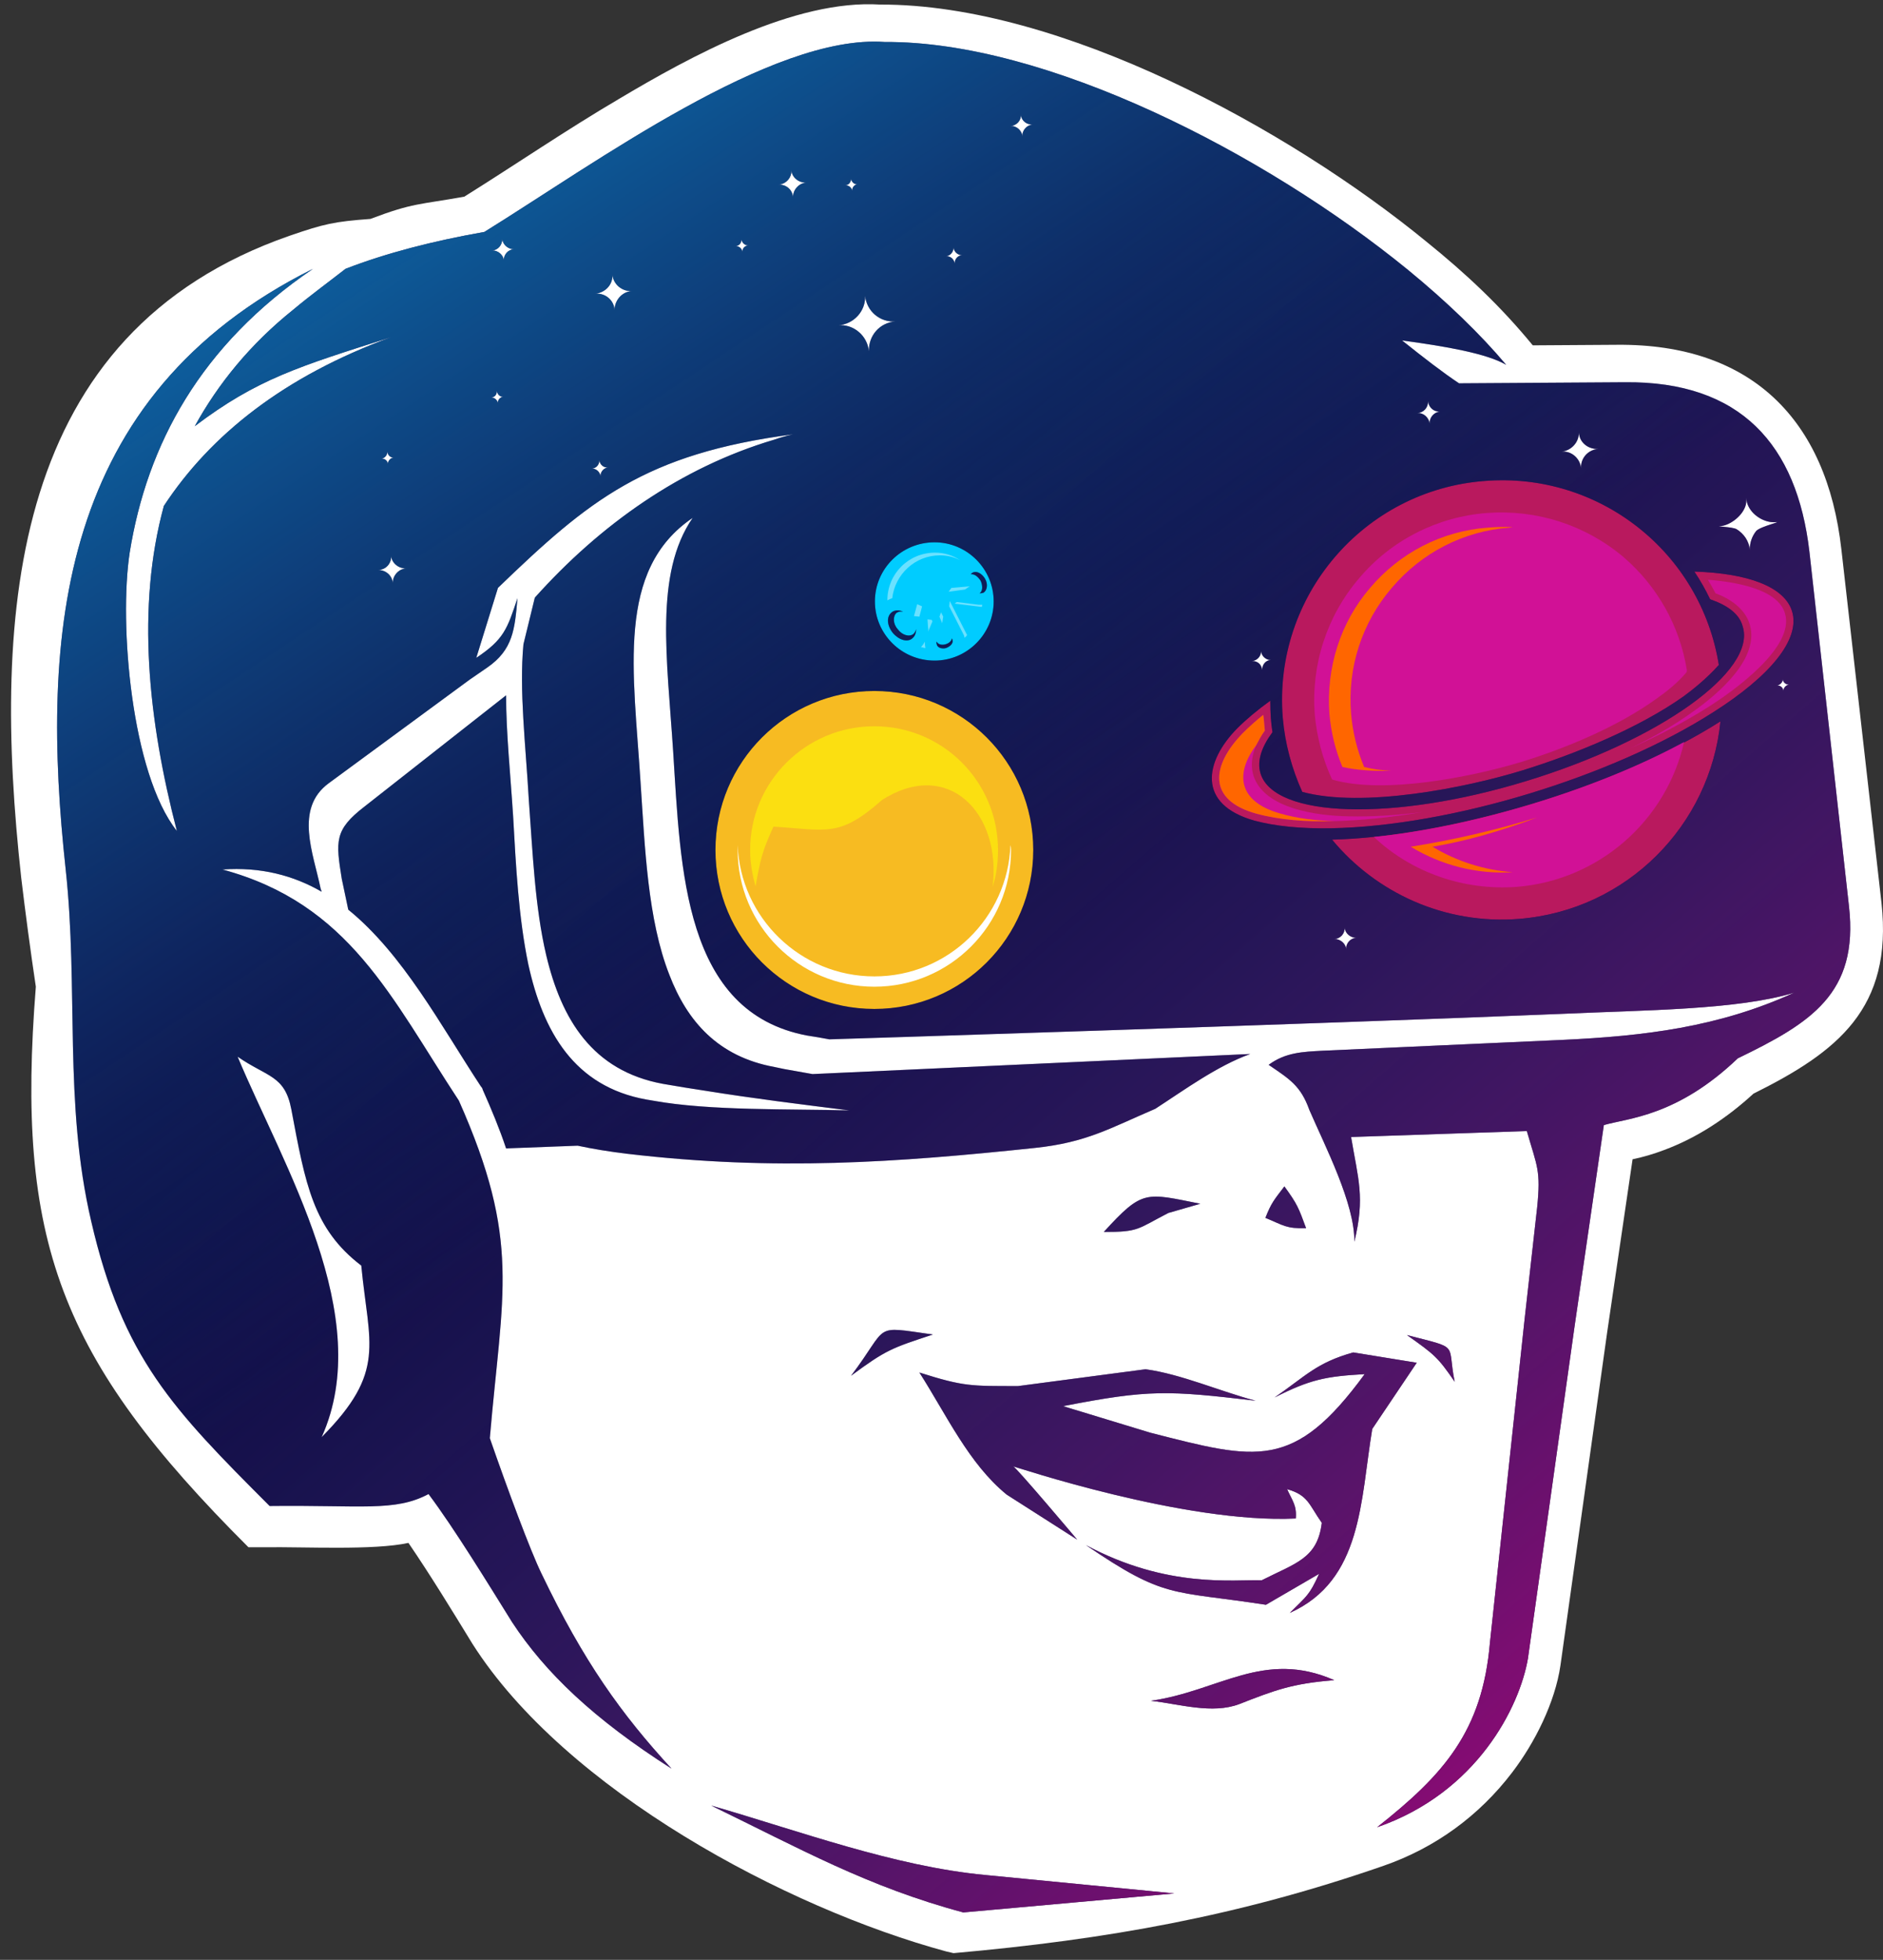 <svg width="124" height="129" viewBox="0 0 124 129" fill="none" xmlns="http://www.w3.org/2000/svg">
<rect x="0" y="0" width="124" height="129" fill="#333333" stroke="none"/>
<path d="M93.936 15.909C84.865 8.48 69.828 0.265 57.97 0.301C52.327 -0.056 45.434 3.73 40.755 6.515C37.291 8.551 34.005 10.801 30.576 12.944C27.611 13.48 27.219 13.337 24.397 14.409C22.004 14.587 21.361 14.73 19.075 15.516C0.682 21.909 -0.533 40.196 1.396 57.768C1.682 60.161 2.003 62.554 2.36 64.947C1.039 81.627 3.86 89.377 16.361 101.842H17.468C20.04 101.806 24.611 102.056 26.897 101.556C28.361 103.699 29.755 105.985 31.112 108.199C37.219 117.807 51.756 125.593 62.328 128.451L62.792 128.558C72.864 127.665 81.543 126.129 91.115 122.807C94.508 121.629 97.401 119.521 99.58 116.664C101.08 114.7 102.401 112.057 102.758 109.628L105.83 87.734L107.509 76.305C108.199 76.162 108.89 75.96 109.58 75.698C111.795 74.876 113.759 73.555 115.473 71.983C121.009 69.233 124.652 66.376 123.902 59.447L121.259 36.16C120.295 27.588 115.295 22.623 106.509 22.695L100.937 22.731C98.794 20.123 96.544 18.016 93.936 15.909Z" fill="white"/>
<path d="M113.545 47.482C112.866 54.589 107.187 60.161 100.08 60.733C95.258 61.125 90.579 59.125 87.543 55.411L87.186 55.018L87.722 54.982C95.508 54.839 106.58 51.482 113.152 47.267L113.58 46.982L113.545 47.482ZM85.543 52.196C84.829 50.625 84.365 48.946 84.222 47.196C83.936 43.303 85.186 39.481 87.722 36.481C90.258 33.517 93.829 31.695 97.722 31.374C101.651 31.052 105.473 32.303 108.437 34.838C111.116 37.088 112.902 40.231 113.438 43.696L113.473 43.803L113.366 43.91C112.723 44.696 111.866 45.41 111.009 46.017C108.009 48.16 103.901 49.839 100.401 50.911C96.437 52.125 89.722 53.446 85.686 52.339L85.579 52.303L85.543 52.196Z" fill="#B9195E"/>
<path d="M114.51 41.303C114.224 40.446 113.295 39.981 112.545 39.696L112.402 39.66L112.367 39.553C112.057 38.934 111.712 38.339 111.331 37.767L111.009 37.303H111.581C113.617 37.374 117.581 37.803 118.295 40.16C119.153 42.91 114.902 45.91 113.009 47.125C106.259 51.411 95.651 54.661 87.651 54.804C86.008 54.839 84.151 54.768 82.508 54.304C78.686 53.232 78.793 50.268 81.258 47.732C81.936 47.053 82.686 46.446 83.472 45.875L83.936 45.553V46.125C83.936 46.506 83.96 46.875 84.008 47.232L84.115 48.303L84.044 48.375C83.544 49.053 83.043 49.946 83.294 50.803C83.865 52.625 87.329 52.911 88.83 52.946C92.615 53.054 96.83 52.232 100.437 51.125C104.045 50.018 108.009 48.375 111.116 46.16C112.331 45.303 115.045 43.124 114.51 41.303Z" fill="#B9195E"/>
<path d="M107.33 49.268C109.258 48.411 111.008 47.482 112.58 46.482C114.151 45.482 118.223 42.589 117.545 40.375C117.08 38.767 114.294 38.303 112.473 38.16C112.639 38.446 112.806 38.743 112.973 39.053C113.937 39.41 114.902 40.053 115.223 41.089C115.902 43.339 113.151 45.661 111.544 46.803C110.258 47.732 108.83 48.554 107.33 49.268ZM83.293 48.089L83.221 47.303C83.221 47.232 83.209 47.149 83.186 47.053C82.709 47.434 82.257 47.839 81.828 48.268C79.757 50.411 79.507 52.661 82.721 53.554C84.293 53.982 86.043 54.09 87.65 54.054C89.543 54.018 91.615 53.804 93.686 53.447C92.043 53.661 90.4 53.768 88.793 53.732C86.829 53.697 83.257 53.268 82.543 51.054C82.221 49.982 82.686 48.911 83.293 48.089Z" fill="#D11196"/>
<path d="M61.15 34.588C64.043 34.588 66.364 36.909 66.364 39.767C66.364 42.624 64.043 44.946 61.15 44.946C58.292 44.946 55.971 42.624 55.971 39.767C55.971 36.909 58.292 34.588 61.15 34.588Z" fill="#00CCFF"/>
<path d="M45.898 55.947C45.898 62.411 51.113 67.626 57.578 67.626C64.007 67.626 69.257 62.411 69.257 55.947C69.257 49.518 64.007 44.268 57.578 44.268C51.113 44.268 45.898 49.518 45.898 55.947Z" fill="#F7BB22"/>
<path fill-rule="evenodd" clip-rule="evenodd" d="M55.936 73.09C52.793 72.697 49.614 72.304 46.507 71.804C45.554 71.661 44.602 71.506 43.649 71.34C39.006 70.482 36.97 67.089 35.97 62.875C35.22 59.696 35.077 56.053 34.827 52.696C34.613 48.981 34.184 45.445 34.47 42.409L35.22 39.338C39.506 34.552 44.828 30.766 50.971 28.944C51.376 28.802 51.792 28.683 52.221 28.587C42.471 29.873 38.792 32.909 32.791 38.695L31.363 43.302C33.184 42.088 33.399 41.409 34.077 39.373C33.899 41.409 33.791 42.767 32.077 43.945L30.934 44.731L21.648 51.553C19.362 53.231 20.648 56.196 21.112 58.482L21.184 58.696C19.326 57.624 17.183 57.053 14.648 57.232C23.005 59.482 25.755 65.661 30.22 72.447C34.327 81.697 33.077 85.019 32.256 94.662C33.434 98.055 34.934 102.091 35.649 103.555C38.435 109.377 40.935 112.842 44.221 116.413C39.113 113.163 35.899 110.092 33.72 106.77C32.184 104.306 29.934 100.627 28.22 98.341C26.005 99.52 23.827 99.055 17.755 99.127C11.398 92.769 8.076 89.376 6.004 80.376C4.183 72.59 5.183 65.125 4.326 57.232C2.647 41.802 3.79 26.087 20.612 17.694C13.183 22.73 9.683 29.266 8.54 36.373C7.826 41.052 8.647 50.91 11.648 54.696C9.755 47.41 8.969 39.981 10.79 33.302C13.862 28.623 18.719 24.766 25.755 22.194C19.684 24.123 16.933 24.944 12.826 28.052C14.362 25.266 16.469 22.658 19.326 20.372C20.434 19.444 21.612 18.587 22.755 17.694C25.434 16.658 28.47 15.872 31.899 15.265C39.22 10.729 50.864 2.229 58.257 2.764C68.829 2.693 83.223 10.015 92.723 17.765C95.295 19.872 97.509 22.015 99.188 24.015C97.902 23.265 95.223 22.801 92.33 22.408C93.759 23.551 95.009 24.516 96.081 25.23L107.01 25.159C114.617 25.087 118.332 29.266 119.153 36.302L121.76 59.66C122.403 65.411 119.225 67.339 114.439 69.661C110.438 73.483 107.224 73.59 105.617 74.054L103.688 87.305L100.617 109.163C100.081 112.306 97.295 117.985 90.687 120.271C95.081 116.806 97.616 113.949 98.116 108.127L100.402 86.805L101.224 79.483C101.474 77.018 101.224 76.804 100.545 74.447L88.973 74.84C89.437 77.626 89.902 78.804 89.187 81.733C89.223 79.233 87.259 75.447 86.223 73.054C85.651 71.447 84.901 71.018 83.544 70.089C84.651 69.268 85.794 69.232 87.08 69.161L102.902 68.447C108.224 68.197 113.153 67.625 118.153 65.339C114.403 66.482 108.26 66.482 102.867 66.732C86.509 67.411 54.721 68.411 54.614 68.411C54.114 68.316 53.626 68.232 53.15 68.161C45.006 66.625 44.828 57.232 44.328 49.446C43.935 43.374 43.078 37.766 45.614 34.087C40.542 37.516 41.721 44.16 42.185 51.553C42.471 55.803 42.649 60.517 44.078 64.16C45.256 67.232 47.292 69.554 51.007 70.232C51.435 70.328 51.864 70.411 52.292 70.482C52.697 70.554 53.102 70.625 53.507 70.697L82.33 69.375C80.151 70.161 78.008 71.732 76.079 72.982C73.079 74.268 71.543 75.197 68.186 75.554C59.043 76.518 51.042 77.09 41.328 75.947C40.137 75.804 39.042 75.625 38.042 75.411L33.327 75.59C32.899 74.304 32.363 73.018 31.791 71.732L31.756 71.625L31.649 71.482C29.041 67.518 26.541 62.803 22.934 59.875L22.505 57.839C22.112 55.374 22.005 54.624 24.005 53.089L33.327 45.767C33.327 48.231 33.613 50.946 33.791 53.731C33.97 56.946 34.149 60.41 34.792 63.482C35.756 67.875 37.792 71.518 42.578 72.375L43.006 72.447C46.721 73.125 52.042 72.982 55.936 73.09ZM86.009 80.84C84.687 80.876 84.544 80.661 83.33 80.161C83.723 79.161 83.901 78.983 84.58 78.09C85.437 79.269 85.509 79.483 86.009 80.84ZM46.828 118.842C52.65 120.521 58.864 122.842 64.865 123.414L77.33 124.628L63.436 125.878C57.15 124.199 52.65 121.664 46.828 118.842ZM15.648 69.554C18.648 76.733 24.755 86.662 21.184 94.591C25.47 90.269 24.291 88.519 23.791 83.304C20.612 80.876 20.112 77.947 19.184 73.018C18.755 70.768 17.612 70.911 15.648 69.554ZM61.436 87.84C58.721 88.733 58.364 88.84 56.043 90.555C58.614 87.162 57.364 87.269 61.436 87.84ZM95.795 90.948C94.688 89.34 94.473 89.162 92.652 87.876C96.223 88.805 95.259 88.34 95.795 90.948ZM66.722 96.519C66.9 96.555 70.936 101.341 70.936 101.341L66.293 98.377C63.793 96.341 62.329 93.126 60.543 90.341C63.472 91.269 63.936 91.233 67.043 91.233L75.437 90.126C77.794 90.448 80.365 91.591 82.687 92.198C76.901 91.519 75.687 91.448 70.008 92.555L75.758 94.305C82.758 96.091 85.187 96.841 89.866 90.448C87.294 90.591 86.259 90.805 83.937 91.983C86.009 90.555 86.687 89.698 89.116 89.019L93.295 89.698L90.366 94.055C89.58 98.769 89.723 104.02 84.937 106.163C86.044 105.056 86.223 105.02 86.866 103.591L83.366 105.627C77.08 104.663 76.758 105.27 71.508 101.698C76.901 104.591 81.294 103.948 83.08 104.02C85.33 102.877 86.759 102.591 87.044 100.234C86.187 99.019 86.151 98.412 84.758 98.019C85.116 98.805 85.401 99.091 85.33 99.948C78.044 100.305 66.793 96.519 66.722 96.519ZM87.866 110.592C85.08 110.806 83.901 111.27 81.615 112.163C79.83 112.842 77.687 112.163 75.794 111.949C80.294 111.306 83.223 108.556 87.866 110.592ZM87.723 55.267C90.616 58.767 95.152 60.875 100.045 60.482C107.153 59.91 112.617 54.303 113.296 47.481C106.474 51.838 95.259 55.089 87.723 55.267ZM84.473 47.231C84.616 48.945 85.08 50.624 85.759 52.124C89.723 53.196 96.473 51.874 100.295 50.696C103.76 49.624 107.938 47.91 110.867 45.838C111.403 45.445 112.403 44.66 113.189 43.767C112.01 36.373 105.331 31.052 97.759 31.659C89.794 32.266 83.83 39.266 84.473 47.231ZM94.831 27.087C94.438 27.123 94.081 26.837 94.045 26.409C94.045 26.837 93.759 27.159 93.33 27.194C93.759 27.159 94.081 27.48 94.152 27.873C94.116 27.48 94.438 27.123 94.831 27.087ZM102.831 29.73C103.474 29.659 104.045 30.159 104.117 30.802C104.081 30.159 104.581 29.587 105.26 29.552C104.581 29.587 104.01 29.123 103.974 28.48C103.974 29.123 103.474 29.659 102.831 29.73ZM113.367 34.623C112.76 34.659 114.082 34.659 114.367 34.837C114.832 35.123 115.189 35.623 115.224 36.195C115.224 35.73 115.367 35.302 115.653 34.945C115.974 34.623 117.51 34.302 116.867 34.373C116.224 34.409 115.367 33.945 115.082 33.195C115.034 33.075 115.01 32.933 115.01 32.766C115.01 32.909 114.998 33.052 114.974 33.195C114.796 33.945 113.939 34.552 113.367 34.623ZM82.616 54.017C83.937 54.374 85.651 54.553 87.651 54.517C95.545 54.374 106.188 51.124 112.831 46.874C116.546 44.517 118.582 42.088 118.01 40.231C117.51 38.623 115.117 37.731 111.581 37.623C111.962 38.195 112.308 38.802 112.617 39.445C113.76 39.838 114.546 40.409 114.76 41.231C115.689 44.16 109.296 48.731 100.509 51.41C91.759 54.089 83.901 53.839 83.008 50.91C82.758 50.088 83.08 49.16 83.794 48.195C83.747 47.886 83.711 47.576 83.687 47.267C83.663 46.886 83.651 46.505 83.651 46.124C82.794 46.743 82.068 47.35 81.473 47.945C79.33 50.124 78.794 52.946 82.616 54.017ZM83.687 43.445C83.366 43.445 83.08 43.195 83.044 42.874C83.044 43.195 82.794 43.481 82.437 43.517C82.794 43.481 83.08 43.731 83.116 44.088C83.116 43.731 83.366 43.445 83.687 43.445ZM89.33 61.732C88.937 61.732 88.58 61.446 88.544 61.053C88.58 61.446 88.259 61.803 87.866 61.803C88.259 61.803 88.616 62.089 88.652 62.482C88.616 62.089 88.937 61.732 89.33 61.732ZM56.471 12.122C56.257 12.158 56.078 11.979 56.043 11.765C56.043 11.979 55.9 12.194 55.65 12.194C55.9 12.194 56.078 12.336 56.114 12.551C56.114 12.336 56.257 12.158 56.471 12.122ZM49.292 16.158C49.042 16.158 48.864 15.979 48.828 15.765C48.828 15.979 48.685 16.194 48.435 16.194C48.685 16.194 48.864 16.372 48.9 16.587C48.864 16.372 49.042 16.158 49.292 16.158ZM68.008 8.193C67.615 8.229 67.258 7.943 67.222 7.55C67.258 7.943 66.936 8.265 66.543 8.3C66.936 8.265 67.293 8.586 67.329 8.979C67.293 8.586 67.615 8.229 68.008 8.193ZM63.364 16.801C63.079 16.801 62.829 16.587 62.793 16.301C62.793 16.587 62.579 16.837 62.293 16.872C62.579 16.837 62.829 17.051 62.864 17.337C62.864 17.051 63.079 16.801 63.364 16.801ZM53.114 12.015C52.614 12.051 52.15 11.694 52.114 11.193C52.15 11.694 51.757 12.122 51.257 12.158C51.757 12.122 52.185 12.479 52.221 12.979C52.221 12.479 52.614 12.051 53.114 12.015ZM41.613 19.158C40.971 19.194 40.399 18.73 40.328 18.087C40.363 18.73 39.863 19.265 39.185 19.337C39.863 19.265 40.435 19.765 40.471 20.408C40.471 19.765 40.971 19.194 41.613 19.158ZM33.149 26.123C32.934 26.123 32.756 25.98 32.72 25.73C32.72 25.98 32.577 26.159 32.327 26.159C32.577 26.159 32.756 26.337 32.791 26.551C32.756 26.337 32.934 26.123 33.149 26.123ZM25.934 30.123C25.72 30.123 25.541 29.98 25.505 29.73C25.505 29.98 25.327 30.159 25.113 30.194C25.327 30.159 25.541 30.337 25.541 30.552C25.541 30.337 25.72 30.123 25.934 30.123ZM33.863 16.408C33.47 16.408 33.113 16.122 33.077 15.729C33.077 16.122 32.791 16.479 32.399 16.479C32.791 16.479 33.149 16.765 33.184 17.158C33.149 16.765 33.47 16.408 33.863 16.408ZM40.042 30.766C39.756 30.802 39.506 30.587 39.47 30.302C39.47 30.587 39.256 30.837 38.97 30.837C39.256 30.837 39.506 31.052 39.542 31.337C39.542 31.052 39.756 30.802 40.042 30.766ZM26.755 37.409C26.255 37.445 25.791 37.052 25.755 36.588C25.791 37.088 25.398 37.516 24.898 37.516C25.398 37.516 25.827 37.873 25.863 38.373C25.863 37.873 26.255 37.445 26.755 37.409ZM58.971 21.158C57.936 21.23 57.078 20.48 56.971 19.48C57.007 20.48 56.221 21.337 55.221 21.408C56.221 21.337 57.114 22.087 57.221 23.123C57.186 22.087 57.936 21.23 58.971 21.158ZM117.403 44.695C117.403 44.91 117.225 45.088 117.01 45.124C117.225 45.088 117.439 45.267 117.439 45.481C117.439 45.267 117.617 45.088 117.832 45.052C117.617 45.088 117.403 44.91 117.403 44.695ZM47.114 55.946C47.114 61.732 51.792 66.411 57.578 66.411C63.364 66.411 68.043 61.732 68.043 55.946C68.043 50.16 63.364 45.481 57.578 45.481C51.792 45.481 47.114 50.16 47.114 55.946ZM57.614 39.588C57.614 41.731 59.364 43.481 61.543 43.481C63.686 43.481 65.436 41.731 65.436 39.588C65.436 37.445 63.686 35.695 61.543 35.695C59.364 35.695 57.614 37.445 57.614 39.588ZM64.579 38.231C64.4 37.945 64.15 37.766 63.936 37.802C63.96 37.754 63.995 37.719 64.043 37.695C64.293 37.552 64.65 37.731 64.865 38.088C65.079 38.445 65.007 38.873 64.757 39.016C64.686 39.04 64.603 39.052 64.507 39.052C64.722 38.909 64.722 38.552 64.579 38.231ZM60.329 41.409C60.329 41.659 60.257 41.874 60.079 42.017C59.757 42.302 59.186 42.124 58.793 41.659C58.4 41.159 58.364 40.588 58.721 40.302C58.9 40.159 59.186 40.123 59.471 40.266C59.293 40.231 59.15 40.266 59.043 40.338C58.793 40.552 58.793 41.052 59.114 41.409C59.4 41.802 59.864 41.945 60.15 41.731C60.245 41.636 60.305 41.528 60.329 41.409ZM62.257 42.409C62.507 42.338 62.65 42.195 62.686 42.017C62.71 42.064 62.722 42.1 62.722 42.124C62.793 42.338 62.579 42.552 62.293 42.659C62.007 42.731 61.722 42.624 61.686 42.409C61.662 42.338 61.662 42.278 61.686 42.231C61.757 42.409 62.007 42.481 62.257 42.409ZM72.686 81.09C75.258 78.268 75.437 78.518 79.044 79.233L76.937 79.84C74.865 80.911 75.008 81.09 72.686 81.09Z" fill="#0F053C"/>
<path fill-rule="evenodd" clip-rule="evenodd" d="M55.936 73.09C52.793 72.697 49.614 72.304 46.507 71.804C45.554 71.661 44.602 71.506 43.649 71.34C39.006 70.482 36.97 67.089 35.97 62.875C35.22 59.696 35.077 56.053 34.827 52.696C34.613 48.981 34.184 45.445 34.47 42.409L35.22 39.338C39.506 34.552 44.828 30.766 50.971 28.944C51.376 28.802 51.792 28.683 52.221 28.587C42.471 29.873 38.792 32.909 32.791 38.695L31.363 43.302C33.184 42.088 33.399 41.409 34.077 39.373C33.899 41.409 33.791 42.767 32.077 43.945L30.934 44.731L21.648 51.553C19.362 53.231 20.648 56.196 21.112 58.482L21.184 58.696C19.326 57.624 17.183 57.053 14.648 57.232C23.005 59.482 25.755 65.661 30.22 72.447C34.327 81.697 33.077 85.019 32.256 94.662C33.434 98.055 34.934 102.091 35.649 103.555C38.435 109.377 40.935 112.842 44.221 116.413C39.113 113.163 35.899 110.092 33.72 106.77C32.184 104.306 29.934 100.627 28.22 98.341C26.005 99.52 23.827 99.055 17.755 99.127C11.398 92.769 8.076 89.376 6.004 80.376C4.183 72.59 5.183 65.125 4.326 57.232C2.647 41.802 3.79 26.087 20.612 17.694C13.183 22.73 9.683 29.266 8.54 36.373C7.826 41.052 8.647 50.91 11.648 54.696C9.755 47.41 8.969 39.981 10.79 33.302C13.862 28.623 18.719 24.766 25.755 22.194C19.684 24.123 16.933 24.944 12.826 28.052C14.362 25.266 16.469 22.658 19.326 20.372C20.434 19.444 21.612 18.587 22.755 17.694C25.434 16.658 28.47 15.872 31.899 15.265C39.22 10.729 50.864 2.229 58.257 2.764C68.829 2.693 83.223 10.015 92.723 17.765C95.295 19.872 97.509 22.015 99.188 24.015C97.902 23.265 95.223 22.801 92.33 22.408C93.759 23.551 95.009 24.516 96.081 25.23L107.01 25.159C114.617 25.087 118.332 29.266 119.153 36.302L121.76 59.66C122.403 65.411 119.225 67.339 114.439 69.661C110.438 73.483 107.224 73.59 105.617 74.054L103.688 87.305L100.617 109.163C100.081 112.306 97.295 117.985 90.687 120.271C95.081 116.806 97.616 113.949 98.116 108.127L100.402 86.805L101.224 79.483C101.474 77.018 101.224 76.804 100.545 74.447L88.973 74.84C89.437 77.626 89.902 78.804 89.187 81.733C89.223 79.233 87.259 75.447 86.223 73.054C85.651 71.447 84.901 71.018 83.544 70.089C84.651 69.268 85.794 69.232 87.08 69.161L102.902 68.447C108.224 68.197 113.153 67.625 118.153 65.339C114.403 66.482 108.26 66.482 102.867 66.732C86.509 67.411 54.721 68.411 54.614 68.411C54.114 68.316 53.626 68.232 53.15 68.161C45.006 66.625 44.828 57.232 44.328 49.446C43.935 43.374 43.078 37.766 45.614 34.087C40.542 37.516 41.721 44.16 42.185 51.553C42.471 55.803 42.649 60.517 44.078 64.16C45.256 67.232 47.292 69.554 51.007 70.232C51.435 70.328 51.864 70.411 52.292 70.482C52.697 70.554 53.102 70.625 53.507 70.697L82.33 69.375C80.151 70.161 78.008 71.732 76.079 72.982C73.079 74.268 71.543 75.197 68.186 75.554C59.043 76.518 51.042 77.09 41.328 75.947C40.137 75.804 39.042 75.625 38.042 75.411L33.327 75.59C32.899 74.304 32.363 73.018 31.791 71.732L31.756 71.625L31.649 71.482C29.041 67.518 26.541 62.803 22.934 59.875L22.505 57.839C22.112 55.374 22.005 54.624 24.005 53.089L33.327 45.767C33.327 48.231 33.613 50.946 33.791 53.731C33.97 56.946 34.149 60.41 34.792 63.482C35.756 67.875 37.792 71.518 42.578 72.375L43.006 72.447C46.721 73.125 52.042 72.982 55.936 73.09ZM86.009 80.84C84.687 80.876 84.544 80.661 83.33 80.161C83.723 79.161 83.901 78.983 84.58 78.09C85.437 79.269 85.509 79.483 86.009 80.84ZM46.828 118.842C52.65 120.521 58.864 122.842 64.865 123.414L77.33 124.628L63.436 125.878C57.15 124.199 52.65 121.664 46.828 118.842ZM15.648 69.554C18.648 76.733 24.755 86.662 21.184 94.591C25.47 90.269 24.291 88.519 23.791 83.304C20.612 80.876 20.112 77.947 19.184 73.018C18.755 70.768 17.612 70.911 15.648 69.554ZM61.436 87.84C58.721 88.733 58.364 88.84 56.043 90.555C58.614 87.162 57.364 87.269 61.436 87.84ZM95.795 90.948C94.688 89.34 94.473 89.162 92.652 87.876C96.223 88.805 95.259 88.34 95.795 90.948ZM66.722 96.519C66.9 96.555 70.936 101.341 70.936 101.341L66.293 98.377C63.793 96.341 62.329 93.126 60.543 90.341C63.472 91.269 63.936 91.233 67.043 91.233L75.437 90.126C77.794 90.448 80.365 91.591 82.687 92.198C76.901 91.519 75.687 91.448 70.008 92.555L75.758 94.305C82.758 96.091 85.187 96.841 89.866 90.448C87.294 90.591 86.259 90.805 83.937 91.983C86.009 90.555 86.687 89.698 89.116 89.019L93.295 89.698L90.366 94.055C89.58 98.769 89.723 104.02 84.937 106.163C86.044 105.056 86.223 105.02 86.866 103.591L83.366 105.627C77.08 104.663 76.758 105.27 71.508 101.698C76.901 104.591 81.294 103.948 83.08 104.02C85.33 102.877 86.759 102.591 87.044 100.234C86.187 99.019 86.151 98.412 84.758 98.019C85.116 98.805 85.401 99.091 85.33 99.948C78.044 100.305 66.793 96.519 66.722 96.519ZM87.866 110.592C85.08 110.806 83.901 111.27 81.615 112.163C79.83 112.842 77.687 112.163 75.794 111.949C80.294 111.306 83.223 108.556 87.866 110.592ZM87.723 55.267C90.616 58.767 95.152 60.875 100.045 60.482C107.153 59.91 112.617 54.303 113.296 47.481C106.474 51.838 95.259 55.089 87.723 55.267ZM84.473 47.231C84.616 48.945 85.08 50.624 85.759 52.124C89.723 53.196 96.473 51.874 100.295 50.696C103.76 49.624 107.938 47.91 110.867 45.838C111.403 45.445 112.403 44.66 113.189 43.767C112.01 36.373 105.331 31.052 97.759 31.659C89.794 32.266 83.83 39.266 84.473 47.231ZM94.831 27.087C94.438 27.123 94.081 26.837 94.045 26.409C94.045 26.837 93.759 27.159 93.33 27.194C93.759 27.159 94.081 27.48 94.152 27.873C94.116 27.48 94.438 27.123 94.831 27.087ZM102.831 29.73C103.474 29.659 104.045 30.159 104.117 30.802C104.081 30.159 104.581 29.587 105.26 29.552C104.581 29.587 104.01 29.123 103.974 28.48C103.974 29.123 103.474 29.659 102.831 29.73ZM113.367 34.623C112.76 34.659 114.082 34.659 114.367 34.837C114.832 35.123 115.189 35.623 115.224 36.195C115.224 35.73 115.367 35.302 115.653 34.945C115.974 34.623 117.51 34.302 116.867 34.373C116.224 34.409 115.367 33.945 115.082 33.195C115.034 33.075 115.01 32.933 115.01 32.766C115.01 32.909 114.998 33.052 114.974 33.195C114.796 33.945 113.939 34.552 113.367 34.623ZM82.616 54.017C83.937 54.374 85.651 54.553 87.651 54.517C95.545 54.374 106.188 51.124 112.831 46.874C116.546 44.517 118.582 42.088 118.01 40.231C117.51 38.623 115.117 37.731 111.581 37.623C111.962 38.195 112.308 38.802 112.617 39.445C113.76 39.838 114.546 40.409 114.76 41.231C115.689 44.16 109.296 48.731 100.509 51.41C91.759 54.089 83.901 53.839 83.008 50.91C82.758 50.088 83.08 49.16 83.794 48.195C83.747 47.886 83.711 47.576 83.687 47.267C83.663 46.886 83.651 46.505 83.651 46.124C82.794 46.743 82.068 47.35 81.473 47.945C79.33 50.124 78.794 52.946 82.616 54.017ZM83.687 43.445C83.366 43.445 83.08 43.195 83.044 42.874C83.044 43.195 82.794 43.481 82.437 43.517C82.794 43.481 83.08 43.731 83.116 44.088C83.116 43.731 83.366 43.445 83.687 43.445ZM89.33 61.732C88.937 61.732 88.58 61.446 88.544 61.053C88.58 61.446 88.259 61.803 87.866 61.803C88.259 61.803 88.616 62.089 88.652 62.482C88.616 62.089 88.937 61.732 89.33 61.732ZM56.471 12.122C56.257 12.158 56.078 11.979 56.043 11.765C56.043 11.979 55.9 12.194 55.65 12.194C55.9 12.194 56.078 12.336 56.114 12.551C56.114 12.336 56.257 12.158 56.471 12.122ZM49.292 16.158C49.042 16.158 48.864 15.979 48.828 15.765C48.828 15.979 48.685 16.194 48.435 16.194C48.685 16.194 48.864 16.372 48.9 16.587C48.864 16.372 49.042 16.158 49.292 16.158ZM68.008 8.193C67.615 8.229 67.258 7.943 67.222 7.55C67.258 7.943 66.936 8.265 66.543 8.3C66.936 8.265 67.293 8.586 67.329 8.979C67.293 8.586 67.615 8.229 68.008 8.193ZM63.364 16.801C63.079 16.801 62.829 16.587 62.793 16.301C62.793 16.587 62.579 16.837 62.293 16.872C62.579 16.837 62.829 17.051 62.864 17.337C62.864 17.051 63.079 16.801 63.364 16.801ZM53.114 12.015C52.614 12.051 52.15 11.694 52.114 11.193C52.15 11.694 51.757 12.122 51.257 12.158C51.757 12.122 52.185 12.479 52.221 12.979C52.221 12.479 52.614 12.051 53.114 12.015ZM41.613 19.158C40.971 19.194 40.399 18.73 40.328 18.087C40.363 18.73 39.863 19.265 39.185 19.337C39.863 19.265 40.435 19.765 40.471 20.408C40.471 19.765 40.971 19.194 41.613 19.158ZM33.149 26.123C32.934 26.123 32.756 25.98 32.72 25.73C32.72 25.98 32.577 26.159 32.327 26.159C32.577 26.159 32.756 26.337 32.791 26.551C32.756 26.337 32.934 26.123 33.149 26.123ZM25.934 30.123C25.72 30.123 25.541 29.98 25.505 29.73C25.505 29.98 25.327 30.159 25.113 30.194C25.327 30.159 25.541 30.337 25.541 30.552C25.541 30.337 25.72 30.123 25.934 30.123ZM33.863 16.408C33.47 16.408 33.113 16.122 33.077 15.729C33.077 16.122 32.791 16.479 32.399 16.479C32.791 16.479 33.149 16.765 33.184 17.158C33.149 16.765 33.47 16.408 33.863 16.408ZM40.042 30.766C39.756 30.802 39.506 30.587 39.47 30.302C39.47 30.587 39.256 30.837 38.97 30.837C39.256 30.837 39.506 31.052 39.542 31.337C39.542 31.052 39.756 30.802 40.042 30.766ZM26.755 37.409C26.255 37.445 25.791 37.052 25.755 36.588C25.791 37.088 25.398 37.516 24.898 37.516C25.398 37.516 25.827 37.873 25.863 38.373C25.863 37.873 26.255 37.445 26.755 37.409ZM58.971 21.158C57.936 21.23 57.078 20.48 56.971 19.48C57.007 20.48 56.221 21.337 55.221 21.408C56.221 21.337 57.114 22.087 57.221 23.123C57.186 22.087 57.936 21.23 58.971 21.158ZM117.403 44.695C117.403 44.91 117.225 45.088 117.01 45.124C117.225 45.088 117.439 45.267 117.439 45.481C117.439 45.267 117.617 45.088 117.832 45.052C117.617 45.088 117.403 44.91 117.403 44.695ZM47.114 55.946C47.114 61.732 51.792 66.411 57.578 66.411C63.364 66.411 68.043 61.732 68.043 55.946C68.043 50.16 63.364 45.481 57.578 45.481C51.792 45.481 47.114 50.16 47.114 55.946ZM57.614 39.588C57.614 41.731 59.364 43.481 61.543 43.481C63.686 43.481 65.436 41.731 65.436 39.588C65.436 37.445 63.686 35.695 61.543 35.695C59.364 35.695 57.614 37.445 57.614 39.588ZM64.579 38.231C64.4 37.945 64.15 37.766 63.936 37.802C63.96 37.754 63.995 37.719 64.043 37.695C64.293 37.552 64.65 37.731 64.865 38.088C65.079 38.445 65.007 38.873 64.757 39.016C64.686 39.04 64.603 39.052 64.507 39.052C64.722 38.909 64.722 38.552 64.579 38.231ZM60.329 41.409C60.329 41.659 60.257 41.874 60.079 42.017C59.757 42.302 59.186 42.124 58.793 41.659C58.4 41.159 58.364 40.588 58.721 40.302C58.9 40.159 59.186 40.123 59.471 40.266C59.293 40.231 59.15 40.266 59.043 40.338C58.793 40.552 58.793 41.052 59.114 41.409C59.4 41.802 59.864 41.945 60.15 41.731C60.245 41.636 60.305 41.528 60.329 41.409ZM62.257 42.409C62.507 42.338 62.65 42.195 62.686 42.017C62.71 42.064 62.722 42.1 62.722 42.124C62.793 42.338 62.579 42.552 62.293 42.659C62.007 42.731 61.722 42.624 61.686 42.409C61.662 42.338 61.662 42.278 61.686 42.231C61.757 42.409 62.007 42.481 62.257 42.409ZM72.686 81.09C75.258 78.268 75.437 78.518 79.044 79.233L76.937 79.84C74.865 80.911 75.008 81.09 72.686 81.09Z" fill="url(#paint0_linear_198_1531)"/>
<path fill-rule="evenodd" clip-rule="evenodd" d="M55.936 73.09C52.793 72.697 49.614 72.304 46.507 71.804C45.554 71.661 44.602 71.506 43.649 71.34C39.006 70.482 36.97 67.089 35.97 62.875C35.22 59.696 35.077 56.053 34.827 52.696C34.613 48.981 34.184 45.445 34.47 42.409L35.22 39.338C39.506 34.552 44.828 30.766 50.971 28.944C51.376 28.802 51.792 28.683 52.221 28.587C42.471 29.873 38.792 32.909 32.791 38.695L31.363 43.302C33.184 42.088 33.399 41.409 34.077 39.373C33.899 41.409 33.791 42.767 32.077 43.945L30.934 44.731L21.648 51.553C19.362 53.231 20.648 56.196 21.112 58.482L21.184 58.696C19.326 57.624 17.183 57.053 14.648 57.232C23.005 59.482 25.755 65.661 30.22 72.447C34.327 81.697 33.077 85.019 32.256 94.662C33.434 98.055 34.934 102.091 35.649 103.555C38.435 109.377 40.935 112.842 44.221 116.413C39.113 113.163 35.899 110.092 33.72 106.77C32.184 104.306 29.934 100.627 28.22 98.341C26.005 99.52 23.827 99.055 17.755 99.127C11.398 92.769 8.076 89.376 6.004 80.376C4.183 72.59 5.183 65.125 4.326 57.232C2.647 41.802 3.79 26.087 20.612 17.694C13.183 22.73 9.683 29.266 8.54 36.373C7.826 41.052 8.647 50.91 11.648 54.696C9.755 47.41 8.969 39.981 10.79 33.302C13.862 28.623 18.719 24.766 25.755 22.194C19.684 24.123 16.933 24.944 12.826 28.052C14.362 25.266 16.469 22.658 19.326 20.372C20.434 19.444 21.612 18.587 22.755 17.694C25.434 16.658 28.47 15.872 31.899 15.265C39.22 10.729 50.864 2.229 58.257 2.764C68.829 2.693 83.223 10.015 92.723 17.765C95.295 19.872 97.509 22.015 99.188 24.015C97.902 23.265 95.223 22.801 92.33 22.408C93.759 23.551 95.009 24.516 96.081 25.23L107.01 25.159C114.617 25.087 118.332 29.266 119.153 36.302L121.76 59.66C122.403 65.411 119.225 67.339 114.439 69.661C110.438 73.483 107.224 73.59 105.617 74.054L103.688 87.305L100.617 109.163C100.081 112.306 97.295 117.985 90.687 120.271C95.081 116.806 97.616 113.949 98.116 108.127L100.402 86.805L101.224 79.483C101.474 77.018 101.224 76.804 100.545 74.447L88.973 74.84C89.437 77.626 89.902 78.804 89.187 81.733C89.223 79.233 87.259 75.447 86.223 73.054C85.651 71.447 84.901 71.018 83.544 70.089C84.651 69.268 85.794 69.232 87.08 69.161L102.902 68.447C108.224 68.197 113.153 67.625 118.153 65.339C114.403 66.482 108.26 66.482 102.867 66.732C86.509 67.411 54.721 68.411 54.614 68.411C54.114 68.316 53.626 68.232 53.15 68.161C45.006 66.625 44.828 57.232 44.328 49.446C43.935 43.374 43.078 37.766 45.614 34.087C40.542 37.516 41.721 44.16 42.185 51.553C42.471 55.803 42.649 60.517 44.078 64.16C45.256 67.232 47.292 69.554 51.007 70.232C51.435 70.328 51.864 70.411 52.292 70.482C52.697 70.554 53.102 70.625 53.507 70.697L82.33 69.375C80.151 70.161 78.008 71.732 76.079 72.982C73.079 74.268 71.543 75.197 68.186 75.554C59.043 76.518 51.042 77.09 41.328 75.947C40.137 75.804 39.042 75.625 38.042 75.411L33.327 75.59C32.899 74.304 32.363 73.018 31.791 71.732L31.756 71.625L31.649 71.482C29.041 67.518 26.541 62.803 22.934 59.875L22.505 57.839C22.112 55.374 22.005 54.624 24.005 53.089L33.327 45.767C33.327 48.231 33.613 50.946 33.791 53.731C33.97 56.946 34.149 60.41 34.792 63.482C35.756 67.875 37.792 71.518 42.578 72.375L43.006 72.447C46.721 73.125 52.042 72.982 55.936 73.09ZM86.009 80.84C84.687 80.876 84.544 80.661 83.33 80.161C83.723 79.161 83.901 78.983 84.58 78.09C85.437 79.269 85.509 79.483 86.009 80.84ZM46.828 118.842C52.65 120.521 58.864 122.842 64.865 123.414L77.33 124.628L63.436 125.878C57.15 124.199 52.65 121.664 46.828 118.842ZM15.648 69.554C18.648 76.733 24.755 86.662 21.184 94.591C25.47 90.269 24.291 88.519 23.791 83.304C20.612 80.876 20.112 77.947 19.184 73.018C18.755 70.768 17.612 70.911 15.648 69.554ZM61.436 87.84C58.721 88.733 58.364 88.84 56.043 90.555C58.614 87.162 57.364 87.269 61.436 87.84ZM95.795 90.948C94.688 89.34 94.473 89.162 92.652 87.876C96.223 88.805 95.259 88.34 95.795 90.948ZM66.722 96.519C66.9 96.555 70.936 101.341 70.936 101.341L66.293 98.377C63.793 96.341 62.329 93.126 60.543 90.341C63.472 91.269 63.936 91.233 67.043 91.233L75.437 90.126C77.794 90.448 80.365 91.591 82.687 92.198C76.901 91.519 75.687 91.448 70.008 92.555L75.758 94.305C82.758 96.091 85.187 96.841 89.866 90.448C87.294 90.591 86.259 90.805 83.937 91.983C86.009 90.555 86.687 89.698 89.116 89.019L93.295 89.698L90.366 94.055C89.58 98.769 89.723 104.02 84.937 106.163C86.044 105.056 86.223 105.02 86.866 103.591L83.366 105.627C77.08 104.663 76.758 105.27 71.508 101.698C76.901 104.591 81.294 103.948 83.08 104.02C85.33 102.877 86.759 102.591 87.044 100.234C86.187 99.019 86.151 98.412 84.758 98.019C85.116 98.805 85.401 99.091 85.33 99.948C78.044 100.305 66.793 96.519 66.722 96.519ZM87.866 110.592C85.08 110.806 83.901 111.27 81.615 112.163C79.83 112.842 77.687 112.163 75.794 111.949C80.294 111.306 83.223 108.556 87.866 110.592ZM87.723 55.267C90.616 58.767 95.152 60.875 100.045 60.482C107.153 59.91 112.617 54.303 113.296 47.481C106.474 51.838 95.259 55.089 87.723 55.267ZM84.473 47.231C84.616 48.945 85.08 50.624 85.759 52.124C89.723 53.196 96.473 51.874 100.295 50.696C103.76 49.624 107.938 47.91 110.867 45.838C111.403 45.445 112.403 44.66 113.189 43.767C112.01 36.373 105.331 31.052 97.759 31.659C89.794 32.266 83.83 39.266 84.473 47.231ZM94.831 27.087C94.438 27.123 94.081 26.837 94.045 26.409C94.045 26.837 93.759 27.159 93.33 27.194C93.759 27.159 94.081 27.48 94.152 27.873C94.116 27.48 94.438 27.123 94.831 27.087ZM102.831 29.73C103.474 29.659 104.045 30.159 104.117 30.802C104.081 30.159 104.581 29.587 105.26 29.552C104.581 29.587 104.01 29.123 103.974 28.48C103.974 29.123 103.474 29.659 102.831 29.73ZM113.367 34.623C112.76 34.659 114.082 34.659 114.367 34.837C114.832 35.123 115.189 35.623 115.224 36.195C115.224 35.73 115.367 35.302 115.653 34.945C115.974 34.623 117.51 34.302 116.867 34.373C116.224 34.409 115.367 33.945 115.082 33.195C115.034 33.075 115.01 32.933 115.01 32.766C115.01 32.909 114.998 33.052 114.974 33.195C114.796 33.945 113.939 34.552 113.367 34.623ZM82.616 54.017C83.937 54.374 85.651 54.553 87.651 54.517C95.545 54.374 106.188 51.124 112.831 46.874C116.546 44.517 118.582 42.088 118.01 40.231C117.51 38.623 115.117 37.731 111.581 37.623C111.962 38.195 112.308 38.802 112.617 39.445C113.76 39.838 114.546 40.409 114.76 41.231C115.689 44.16 109.296 48.731 100.509 51.41C91.759 54.089 83.901 53.839 83.008 50.91C82.758 50.088 83.08 49.16 83.794 48.195C83.747 47.886 83.711 47.576 83.687 47.267C83.663 46.886 83.651 46.505 83.651 46.124C82.794 46.743 82.068 47.35 81.473 47.945C79.33 50.124 78.794 52.946 82.616 54.017ZM83.687 43.445C83.366 43.445 83.08 43.195 83.044 42.874C83.044 43.195 82.794 43.481 82.437 43.517C82.794 43.481 83.08 43.731 83.116 44.088C83.116 43.731 83.366 43.445 83.687 43.445ZM89.33 61.732C88.937 61.732 88.58 61.446 88.544 61.053C88.58 61.446 88.259 61.803 87.866 61.803C88.259 61.803 88.616 62.089 88.652 62.482C88.616 62.089 88.937 61.732 89.33 61.732ZM56.471 12.122C56.257 12.158 56.078 11.979 56.043 11.765C56.043 11.979 55.9 12.194 55.65 12.194C55.9 12.194 56.078 12.336 56.114 12.551C56.114 12.336 56.257 12.158 56.471 12.122ZM49.292 16.158C49.042 16.158 48.864 15.979 48.828 15.765C48.828 15.979 48.685 16.194 48.435 16.194C48.685 16.194 48.864 16.372 48.9 16.587C48.864 16.372 49.042 16.158 49.292 16.158ZM68.008 8.193C67.615 8.229 67.258 7.943 67.222 7.55C67.258 7.943 66.936 8.265 66.543 8.3C66.936 8.265 67.293 8.586 67.329 8.979C67.293 8.586 67.615 8.229 68.008 8.193ZM63.364 16.801C63.079 16.801 62.829 16.587 62.793 16.301C62.793 16.587 62.579 16.837 62.293 16.872C62.579 16.837 62.829 17.051 62.864 17.337C62.864 17.051 63.079 16.801 63.364 16.801ZM53.114 12.015C52.614 12.051 52.15 11.694 52.114 11.193C52.15 11.694 51.757 12.122 51.257 12.158C51.757 12.122 52.185 12.479 52.221 12.979C52.221 12.479 52.614 12.051 53.114 12.015ZM41.613 19.158C40.971 19.194 40.399 18.73 40.328 18.087C40.363 18.73 39.863 19.265 39.185 19.337C39.863 19.265 40.435 19.765 40.471 20.408C40.471 19.765 40.971 19.194 41.613 19.158ZM33.149 26.123C32.934 26.123 32.756 25.98 32.72 25.73C32.72 25.98 32.577 26.159 32.327 26.159C32.577 26.159 32.756 26.337 32.791 26.551C32.756 26.337 32.934 26.123 33.149 26.123ZM25.934 30.123C25.72 30.123 25.541 29.98 25.505 29.73C25.505 29.98 25.327 30.159 25.113 30.194C25.327 30.159 25.541 30.337 25.541 30.552C25.541 30.337 25.72 30.123 25.934 30.123ZM33.863 16.408C33.47 16.408 33.113 16.122 33.077 15.729C33.077 16.122 32.791 16.479 32.399 16.479C32.791 16.479 33.149 16.765 33.184 17.158C33.149 16.765 33.47 16.408 33.863 16.408ZM40.042 30.766C39.756 30.802 39.506 30.587 39.47 30.302C39.47 30.587 39.256 30.837 38.97 30.837C39.256 30.837 39.506 31.052 39.542 31.337C39.542 31.052 39.756 30.802 40.042 30.766ZM26.755 37.409C26.255 37.445 25.791 37.052 25.755 36.588C25.791 37.088 25.398 37.516 24.898 37.516C25.398 37.516 25.827 37.873 25.863 38.373C25.863 37.873 26.255 37.445 26.755 37.409ZM58.971 21.158C57.936 21.23 57.078 20.48 56.971 19.48C57.007 20.48 56.221 21.337 55.221 21.408C56.221 21.337 57.114 22.087 57.221 23.123C57.186 22.087 57.936 21.23 58.971 21.158ZM117.403 44.695C117.403 44.91 117.225 45.088 117.01 45.124C117.225 45.088 117.439 45.267 117.439 45.481C117.439 45.267 117.617 45.088 117.832 45.052C117.617 45.088 117.403 44.91 117.403 44.695ZM47.114 55.946C47.114 61.732 51.792 66.411 57.578 66.411C63.364 66.411 68.043 61.732 68.043 55.946C68.043 50.16 63.364 45.481 57.578 45.481C51.792 45.481 47.114 50.16 47.114 55.946ZM57.614 39.588C57.614 41.731 59.364 43.481 61.543 43.481C63.686 43.481 65.436 41.731 65.436 39.588C65.436 37.445 63.686 35.695 61.543 35.695C59.364 35.695 57.614 37.445 57.614 39.588ZM64.579 38.231C64.4 37.945 64.15 37.766 63.936 37.802C63.96 37.754 63.995 37.719 64.043 37.695C64.293 37.552 64.65 37.731 64.865 38.088C65.079 38.445 65.007 38.873 64.757 39.016C64.686 39.04 64.603 39.052 64.507 39.052C64.722 38.909 64.722 38.552 64.579 38.231ZM60.329 41.409C60.329 41.659 60.257 41.874 60.079 42.017C59.757 42.302 59.186 42.124 58.793 41.659C58.4 41.159 58.364 40.588 58.721 40.302C58.9 40.159 59.186 40.123 59.471 40.266C59.293 40.231 59.15 40.266 59.043 40.338C58.793 40.552 58.793 41.052 59.114 41.409C59.4 41.802 59.864 41.945 60.15 41.731C60.245 41.636 60.305 41.528 60.329 41.409ZM62.257 42.409C62.507 42.338 62.65 42.195 62.686 42.017C62.71 42.064 62.722 42.1 62.722 42.124C62.793 42.338 62.579 42.552 62.293 42.659C62.007 42.731 61.722 42.624 61.686 42.409C61.662 42.338 61.662 42.278 61.686 42.231C61.757 42.409 62.007 42.481 62.257 42.409ZM72.686 81.09C75.258 78.268 75.437 78.518 79.044 79.233L76.937 79.84C74.865 80.911 75.008 81.09 72.686 81.09Z" fill="url(#paint1_linear_198_1531)"/>
<path d="M49.398 55.946C49.398 56.767 49.541 57.589 49.756 58.339C50.077 56.553 50.184 56.053 50.934 54.41C54.434 54.624 55.256 55.16 58.078 52.66C62.435 49.874 65.971 53.517 65.364 58.375C65.614 57.625 65.721 56.803 65.721 55.946C65.721 51.446 62.078 47.803 57.577 47.803C53.077 47.803 49.398 51.446 49.398 55.946Z" fill="#FBDF11"/>
<path d="M100.152 50.161C103.08 49.268 106.509 47.839 109.045 46.018C109.759 45.518 110.474 44.946 111.045 44.268L111.081 44.196V44.089C110.617 41.196 109.117 38.553 106.902 36.66C104.402 34.553 101.188 33.517 97.902 33.767C94.651 34.017 91.616 35.553 89.508 38.053C87.365 40.553 86.33 43.768 86.58 47.053C86.722 48.482 87.08 49.911 87.687 51.232L87.722 51.304L87.83 51.34C91.187 52.268 96.83 51.161 100.152 50.161ZM110.902 48.839C104.973 52.054 96.866 54.447 90.473 55.09C92.973 57.447 96.401 58.626 99.866 58.376C105.295 57.947 109.724 54.018 110.902 48.839Z" fill="#D11196"/>
<path d="M99.616 34.696C99.068 34.672 98.521 34.684 97.973 34.731C94.973 34.946 92.187 36.374 90.223 38.696C88.258 40.981 87.33 43.946 87.544 46.982C87.651 48.196 87.937 49.375 88.401 50.482C89.33 50.696 90.437 50.768 91.615 50.732C90.973 50.708 90.377 50.625 89.83 50.482C89.365 49.375 89.08 48.196 88.972 46.982C88.722 43.946 89.687 40.981 91.651 38.696C93.616 36.374 96.401 34.946 99.402 34.731L99.616 34.696ZM101.223 53.804C98.437 54.661 95.616 55.304 92.901 55.732C94.901 56.947 97.223 57.554 99.616 57.411C97.723 57.268 95.937 56.697 94.33 55.732C96.509 55.375 98.866 54.697 101.223 53.804Z" fill="#FF6600"/>
<path d="M84.329 53.553C81.507 52.767 81.328 50.91 82.721 49.053C82.9 48.731 83.078 48.374 83.293 48.089L83.221 47.303L83.186 47.053C82.709 47.434 82.257 47.839 81.828 48.267C79.757 50.41 79.507 52.66 82.721 53.553C84.293 53.982 86.043 54.089 87.65 54.053C87.722 54.053 87.793 54.053 87.864 54.053C86.686 54.017 85.436 53.874 84.329 53.553Z" fill="#FF6600"/>
<path d="M48.578 55.947C48.578 60.911 52.614 64.947 57.579 64.947C62.543 64.947 66.579 60.911 66.579 55.947C66.579 55.827 66.567 55.72 66.543 55.625C66.365 60.411 62.436 64.268 57.579 64.268C52.721 64.268 48.757 60.411 48.578 55.625C48.578 55.72 48.578 55.827 48.578 55.947Z" fill="white"/>
<path d="M60.65 42.59C60.745 42.613 60.84 42.637 60.936 42.661C60.936 42.637 60.936 42.625 60.936 42.625C60.912 42.506 60.9 42.375 60.9 42.233C60.828 42.375 60.745 42.494 60.65 42.59ZM63.543 38.804L63.864 38.589L62.65 38.697L62.471 38.947L63.543 38.804ZM64.65 39.947C64.674 39.899 64.686 39.851 64.686 39.804C64.614 39.804 64.531 39.804 64.436 39.804L63.007 39.625L62.864 39.732L64.65 39.947ZM62.507 39.911L63.471 41.804L63.507 41.911C63.507 41.935 63.507 41.959 63.507 41.982C63.579 41.935 63.638 41.875 63.686 41.804L62.543 39.554L62.507 39.911ZM61.864 40.59L62.043 41.018L62.114 40.59L61.971 40.304L61.864 40.59ZM61.078 40.768L61.114 41.304C61.138 41.399 61.138 41.494 61.114 41.59L61.4 40.911L61.364 40.804L61.078 40.768ZM60.4 39.768L60.186 40.554L60.543 40.59L60.721 39.911L60.4 39.768ZM58.435 39.518C58.555 39.447 58.662 39.399 58.757 39.375C58.936 37.804 60.257 36.554 61.9 36.554C62.364 36.554 62.829 36.661 63.221 36.875C62.757 36.554 62.186 36.375 61.579 36.375C59.828 36.375 58.435 37.768 58.435 39.518Z" fill="#6AE1FF"/>
<defs>
<linearGradient id="paint0_linear_198_1531" x1="45.685" y1="180.202" x2="-23.783" y2="100.127" gradientUnits="userSpaceOnUse">
<stop stop-color="#AE0279"/>
<stop offset="1" stop-color="#0D4D8A" stop-opacity="0"/>
</linearGradient>
<linearGradient id="paint1_linear_198_1531" x1="89.187" y1="-54.274" x2="135.261" y2="15.122" gradientUnits="userSpaceOnUse">
<stop stop-color="#0C8FD2"/>
<stop offset="1" stop-color="#0D4D8A" stop-opacity="0"/>
</linearGradient>
</defs>
</svg>
